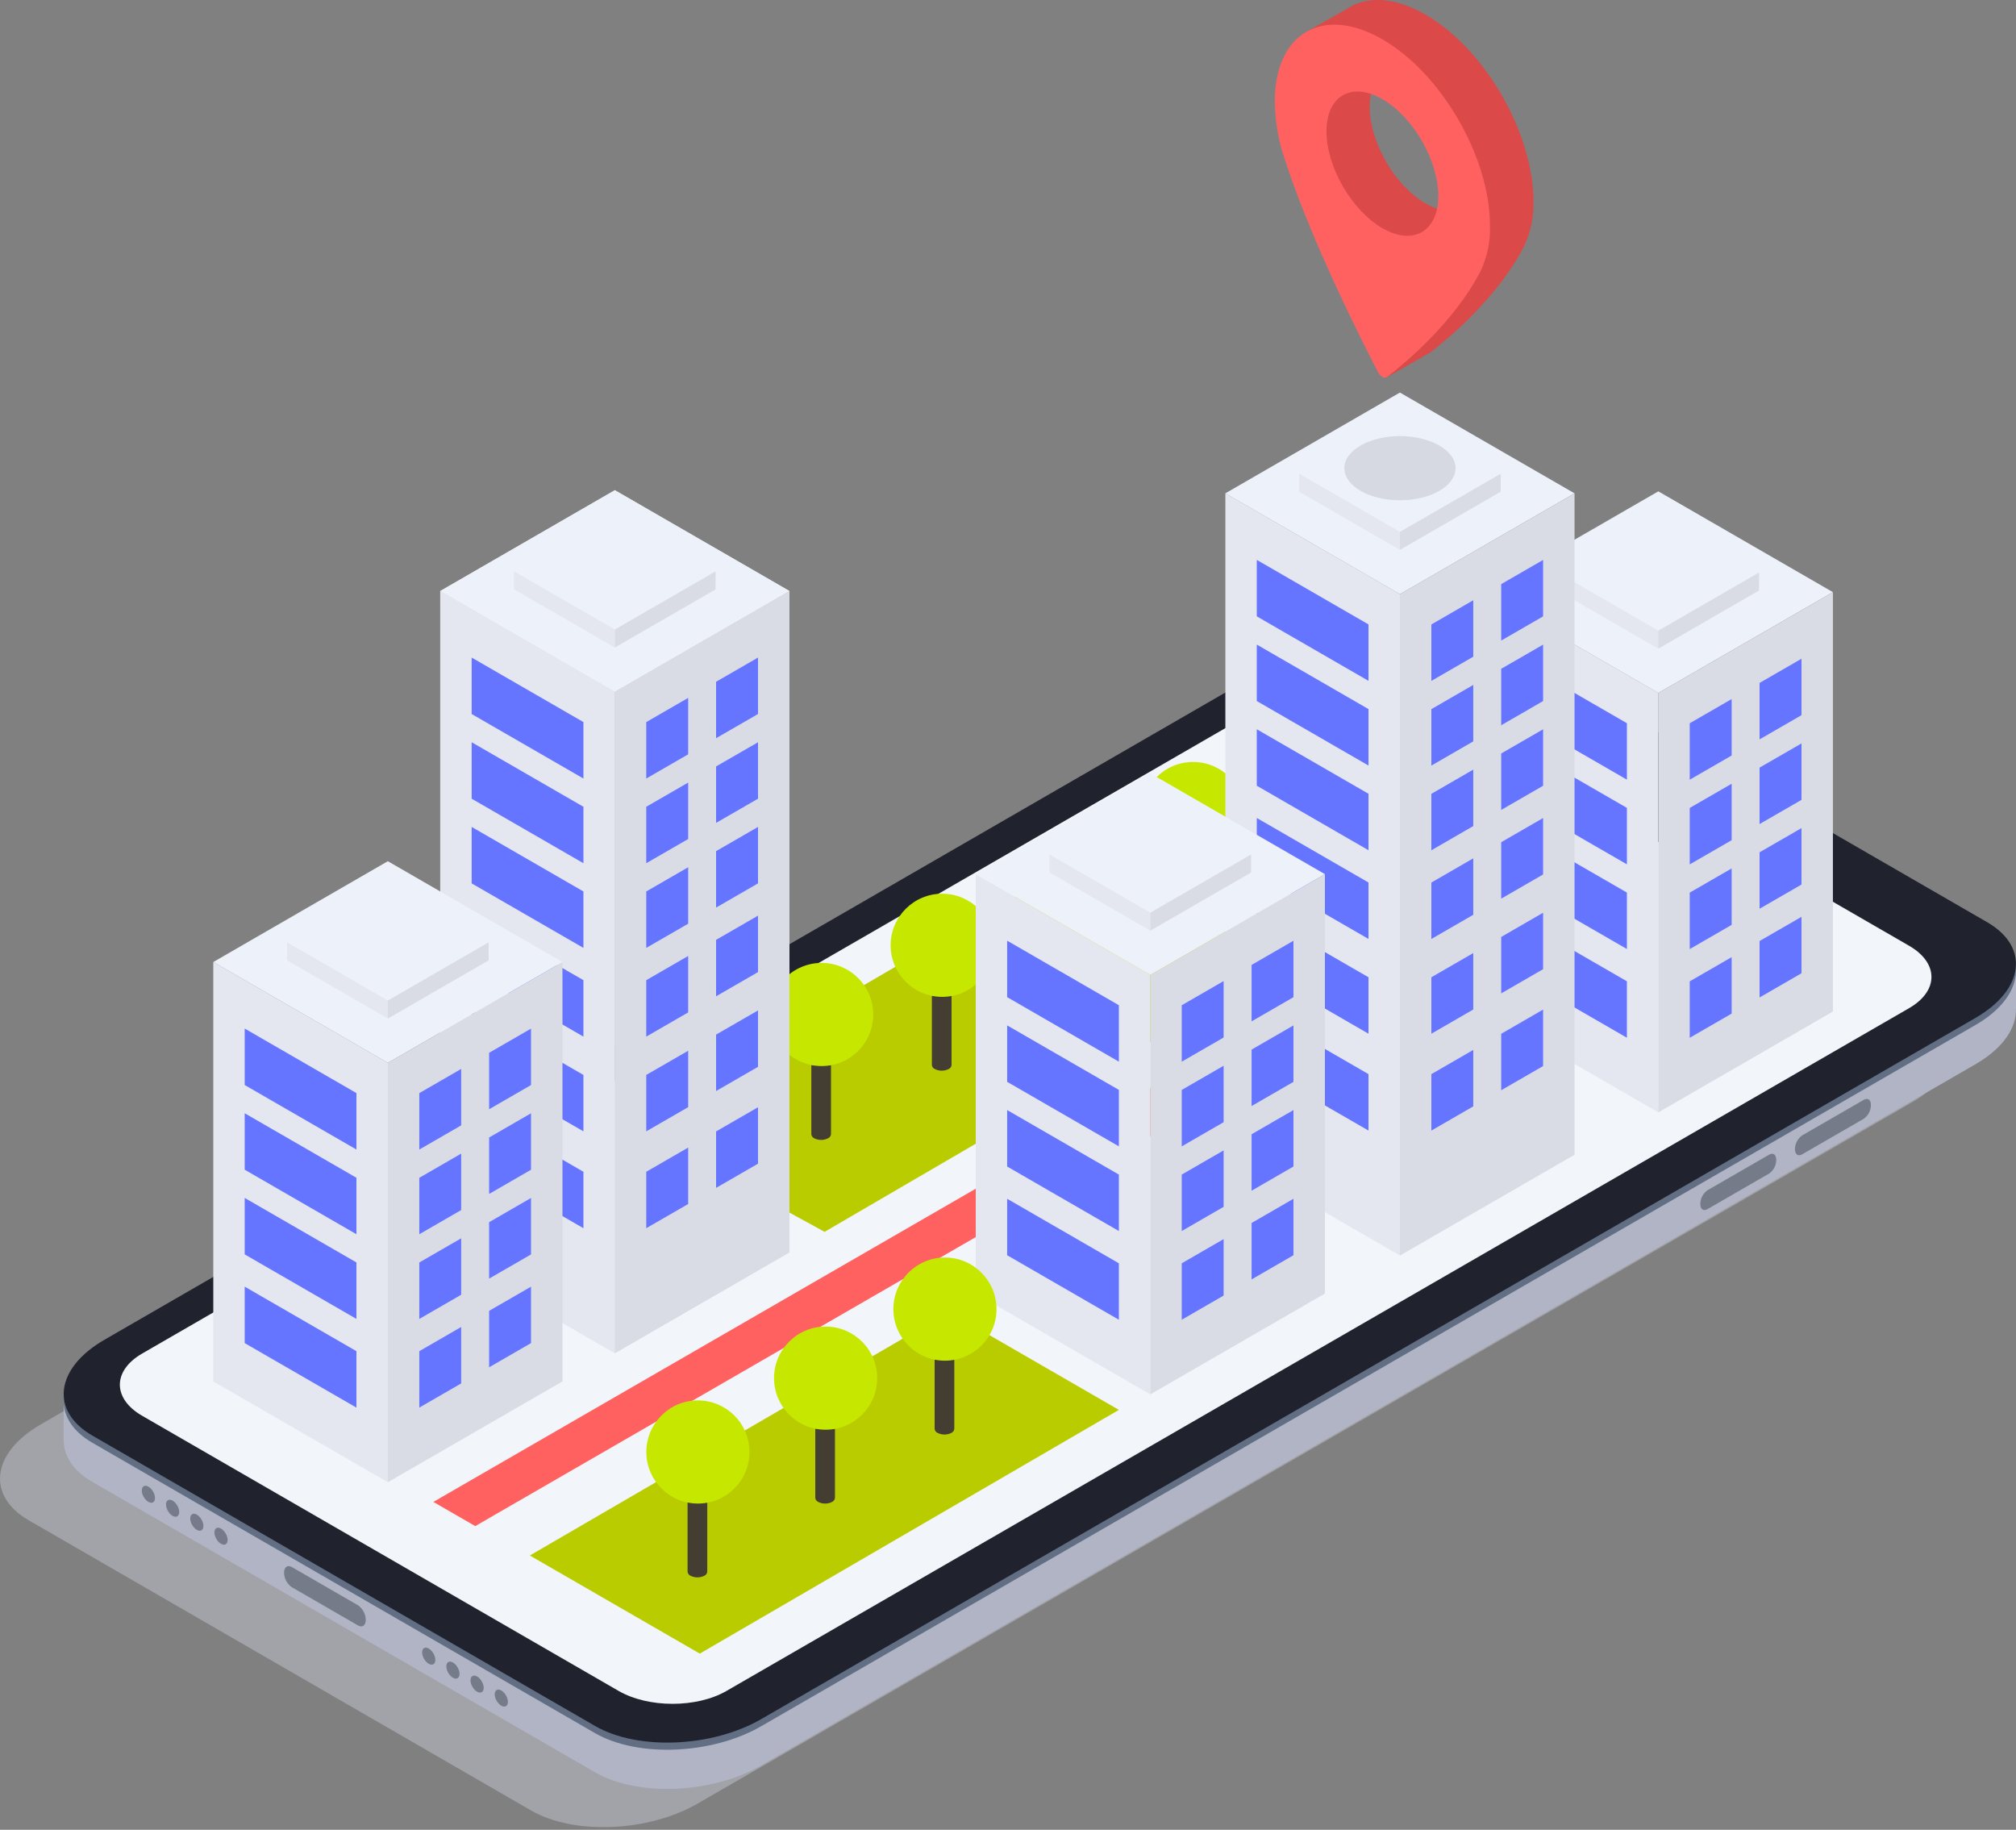 <svg width="400" height="363" viewBox="0 0 400 363" fill="none" xmlns="http://www.w3.org/2000/svg">
<rect x="0" y="0" width="400" height="363" fill="#808080" stroke="none"/>
<g clip-path="url(#clip0)">
<path opacity="0.4" d="M105.432 359.2L5.704 301.6C-2.744 296.72 -1.688 288.2 8.104 282.568L248.976 143.48C258.736 137.88 273.488 137.24 281.936 142.112L381.664 199.712C390.112 204.584 389.048 213.104 379.264 218.736L138.4 357.808C128.632 363.44 113.88 364.056 105.432 359.2Z" fill="#D6D8E5"/>
<path d="M118.064 351.592L18.336 293.992C9.888 289.12 10.952 280.6 20.736 274.968L261.6 135.904C271.36 130.304 286.112 129.656 294.56 134.536L394.288 192.136C402.736 197.016 401.68 205.536 391.888 211.168L151.024 350.232C141.264 355.864 126.512 356.472 118.064 351.592Z" fill="#B1B4C4"/>
<path d="M12.632 285.632V276.448L23.4 280.512L12.632 285.632Z" fill="#B1B4C4"/>
<path d="M400 200.064V191.232L391.432 196.752L400 200.064Z" fill="#B1B4C4"/>
<path d="M118.064 343.824L18.336 286.224C9.888 281.344 10.952 272.824 20.736 267.192L261.6 128.128C271.36 122.528 286.112 121.888 294.56 126.76L394.288 184.36C402.736 189.232 401.68 197.752 391.888 203.384L151.024 342.456C141.264 348.088 126.512 348.704 118.064 343.824Z" fill="#616E84"/>
<path d="M30.37 298.038C30.882 297.742 30.884 296.786 30.374 295.902C29.864 295.018 29.034 294.542 28.522 294.838C28.009 295.134 28.007 296.09 28.517 296.974C29.028 297.858 29.857 298.334 30.37 298.038Z" fill="#757B89"/>
<path d="M35.171 300.81C35.683 300.514 35.685 299.558 35.175 298.674C34.665 297.79 33.835 297.313 33.323 297.61C32.81 297.906 32.808 298.862 33.318 299.746C33.829 300.63 34.658 301.106 35.171 300.81Z" fill="#757B89"/>
<path d="M39.976 303.583C40.488 303.287 40.49 302.331 39.98 301.447C39.47 300.563 38.64 300.086 38.128 300.382C37.615 300.678 37.613 301.635 38.123 302.519C38.634 303.403 39.463 303.879 39.976 303.583Z" fill="#757B89"/>
<path d="M44.776 306.355C45.289 306.059 45.291 305.103 44.781 304.219C44.27 303.335 43.441 302.858 42.928 303.154C42.416 303.45 42.414 304.407 42.924 305.291C43.434 306.175 44.264 306.651 44.776 306.355Z" fill="#757B89"/>
<path d="M85.99 330.152C86.503 329.856 86.505 328.9 85.995 328.016C85.484 327.132 84.655 326.655 84.142 326.951C83.63 327.247 83.628 328.204 84.138 329.088C84.648 329.972 85.478 330.448 85.99 330.152Z" fill="#757B89"/>
<path d="M90.791 332.924C91.304 332.628 91.306 331.672 90.796 330.788C90.285 329.904 89.456 329.427 88.944 329.723C88.431 330.019 88.429 330.976 88.939 331.86C89.449 332.744 90.279 333.22 90.791 332.924Z" fill="#757B89"/>
<path d="M95.588 335.697C96.101 335.401 96.103 334.445 95.593 333.561C95.082 332.677 94.253 332.2 93.74 332.496C93.228 332.792 93.226 333.749 93.736 334.633C94.246 335.517 95.076 335.993 95.588 335.697Z" fill="#757B89"/>
<path d="M100.389 338.47C100.902 338.174 100.904 337.217 100.394 336.333C99.883 335.449 99.054 334.973 98.541 335.269C98.029 335.565 98.027 336.521 98.537 337.405C99.047 338.289 99.877 338.766 100.389 338.47Z" fill="#757B89"/>
<path d="M71.056 322.472L57.872 314.856C57.416 314.53 57.041 314.103 56.779 313.607C56.516 313.111 56.373 312.561 56.36 312C56.36 310.888 57.032 310.4 57.872 310.856L71.056 318.472C71.517 318.801 71.894 319.234 72.157 319.736C72.42 320.237 72.561 320.794 72.568 321.36C72.568 322.44 71.896 322.952 71.056 322.472Z" fill="#757B89"/>
<path d="M369.816 221.928L357.552 229.008C356.752 229.456 356.144 229.008 356.144 227.944C356.152 227.417 356.284 226.899 356.528 226.433C356.773 225.966 357.123 225.563 357.552 225.256L369.816 218.176C370.616 217.728 371.216 218.176 371.216 219.24C371.209 219.766 371.079 220.284 370.835 220.75C370.592 221.217 370.243 221.621 369.816 221.928Z" fill="#757B89"/>
<path d="M351.032 232.8L338.768 239.88C337.968 240.328 337.36 239.88 337.36 238.816C337.369 238.29 337.501 237.774 337.745 237.308C337.99 236.843 338.34 236.441 338.768 236.136L351.032 229.056C351.832 228.608 352.432 229.056 352.432 230.12C352.425 230.645 352.295 231.161 352.052 231.627C351.808 232.092 351.459 232.494 351.032 232.8Z" fill="#757B89"/>
<path d="M118.064 342.4L18.336 284.8C9.888 279.928 10.952 271.408 20.736 265.776L261.6 126.72C271.36 121.12 286.112 120.472 294.56 125.352L394.288 182.952C402.736 187.832 401.68 196.352 391.888 201.984L151.024 341.048C141.264 346.68 126.512 347.288 118.064 342.4Z" fill="#20232D"/>
<path d="M378.792 187.624L339.856 165.144L339.76 165.2C335.16 167.856 327.704 167.856 323.104 165.2C318.504 162.544 318.504 158.24 323.104 155.6L323.2 155.544L284.264 133.064C278.352 129.648 268.76 129.648 262.848 133.064L28.216 268.512C22.304 271.928 22.304 277.464 28.216 280.872L122.736 335.448C128.656 338.864 138.24 338.864 144.152 335.448L378.792 200C384.704 196.576 384.704 191.04 378.792 187.624Z" fill="#F2F5F9"/>
<path d="M333.672 162.048C336.142 162.048 338.144 160.891 338.144 159.464C338.144 158.037 336.142 156.88 333.672 156.88C331.202 156.88 329.2 158.037 329.2 159.464C329.2 160.891 331.202 162.048 333.672 162.048Z" fill="#2B303F"/>
<path opacity="0.1" d="M332.352 160.232C332.189 160.182 332.046 160.08 331.945 159.943C331.844 159.805 331.789 159.639 331.789 159.468C331.789 159.297 331.844 159.131 331.945 158.994C332.046 158.856 332.189 158.755 332.352 158.704C332.762 158.495 333.216 158.386 333.676 158.386C334.136 158.386 334.59 158.495 335 158.704C335.163 158.755 335.306 158.856 335.407 158.994C335.508 159.131 335.563 159.297 335.563 159.468C335.563 159.639 335.508 159.805 335.407 159.943C335.306 160.08 335.163 160.182 335 160.232C334.59 160.441 334.136 160.551 333.676 160.551C333.216 160.551 332.762 160.441 332.352 160.232Z" fill="white"/>
<path d="M222 279.696L138.848 328.048L105.128 308.584L188.288 260.232L222 279.696Z" fill="#B9CC00"/>
<path d="M307.048 160.776L163.608 244.376L124.336 222.872L267.768 139.272L307.048 160.776Z" fill="#B9CC00"/>
<path d="M164.88 211.28H160.976V225.008C160.991 225.18 161.051 225.345 161.151 225.486C161.251 225.626 161.387 225.738 161.544 225.808C161.972 226.025 162.444 226.139 162.924 226.139C163.404 226.139 163.876 226.025 164.304 225.808C164.463 225.739 164.601 225.629 164.703 225.488C164.804 225.347 164.865 225.181 164.88 225.008V211.28Z" fill="#443D31"/>
<path d="M163.024 211.488C168.675 211.488 173.256 206.907 173.256 201.256C173.256 195.605 168.675 191.024 163.024 191.024C157.373 191.024 152.792 195.605 152.792 201.256C152.792 206.907 157.373 211.488 163.024 211.488Z" fill="#C6E800"/>
<path d="M188.8 197.552H184.896V211.272C184.911 211.445 184.972 211.611 185.074 211.752C185.175 211.893 185.313 212.003 185.472 212.072C185.9 212.289 186.372 212.403 186.852 212.403C187.332 212.403 187.804 212.289 188.232 212.072C188.389 212.002 188.525 211.89 188.625 211.75C188.725 211.609 188.785 211.444 188.8 211.272V197.552Z" fill="#443D31"/>
<path d="M186.944 197.76C192.595 197.76 197.176 193.179 197.176 187.528C197.176 181.877 192.595 177.296 186.944 177.296C181.293 177.296 176.712 181.877 176.712 187.528C176.712 193.179 181.293 197.76 186.944 197.76Z" fill="#C6E800"/>
<path d="M238.584 171.416H234.68V185.144C234.695 185.317 234.756 185.483 234.858 185.624C234.959 185.764 235.097 185.875 235.256 185.944C235.684 186.161 236.157 186.274 236.636 186.274C237.116 186.274 237.589 186.161 238.016 185.944C238.174 185.873 238.309 185.762 238.409 185.621C238.509 185.481 238.569 185.316 238.584 185.144V171.416Z" fill="#443D31"/>
<path d="M236.728 171.624C242.379 171.624 246.96 167.043 246.96 161.392C246.96 155.741 242.379 151.16 236.728 151.16C231.077 151.16 226.496 155.741 226.496 161.392C226.496 167.043 231.077 171.624 236.728 171.624Z" fill="#C6E800"/>
<path d="M312.6 176.712L94.296 302.752L85.984 297.952L304.288 171.912L312.6 176.712Z" fill="#FF6161"/>
<path d="M329.032 220.672L294.392 200.672V117.472L329.032 137.472V220.672Z" fill="#E4E7EF"/>
<path d="M329.032 137.472L294.392 117.472L329.032 97.472L363.672 117.472L329.032 137.472Z" fill="#EDF1F9"/>
<path d="M322.8 154.672L300.632 141.872V130.672L322.8 143.472V154.672Z" fill="#6675FF"/>
<path d="M363.672 200.672L329.032 220.68V137.48L363.672 117.48V200.672Z" fill="#DADCE5"/>
<path d="M343.584 149.88L335.264 154.68V143.48L343.584 138.68V149.88Z" fill="#6675FF"/>
<path d="M357.44 141.88L349.12 146.68V135.48L357.44 130.68V141.88Z" fill="#6675FF"/>
<path d="M343.584 166.68L335.264 171.48V160.28L343.584 155.48V166.68Z" fill="#6675FF"/>
<path d="M357.44 158.68L349.12 163.48V152.28L357.44 147.48V158.68Z" fill="#6675FF"/>
<path d="M343.584 183.48L335.264 188.28V177.08L343.584 172.28V183.48Z" fill="#6675FF"/>
<path d="M357.44 175.48L349.12 180.28V169.08L357.44 164.28V175.48Z" fill="#6675FF"/>
<path d="M343.584 201.08L335.264 205.88V194.68L343.584 189.88V201.08Z" fill="#6675FF"/>
<path d="M357.44 193.08L349.12 197.88V186.68L357.44 181.88V193.08Z" fill="#6675FF"/>
<path d="M322.8 171.472L300.632 158.672V147.472L322.8 160.272V171.472Z" fill="#6675FF"/>
<path d="M322.8 188.272L300.632 175.472V164.272L322.8 177.072V188.272Z" fill="#6675FF"/>
<path d="M322.8 205.872L300.632 193.072V181.872L322.8 194.672V205.872Z" fill="#6675FF"/>
<path d="M329.032 128.68L309.048 117.144V113.568L329.032 125.112V128.68Z" fill="#E4E7EF"/>
<path d="M329.032 128.68L349.024 117.144V113.568L329.032 125.112V128.68Z" fill="#DADCE5"/>
<path d="M121.992 268.44L87.352 248.44V117.248L121.992 137.248V268.44Z" fill="#E4E7EF"/>
<path d="M121.992 137.248L87.352 117.248L121.992 97.248L156.632 117.248L121.992 137.248Z" fill="#EDF1F9"/>
<path d="M115.752 154.448L93.584 141.648V130.448L115.752 143.248V154.448Z" fill="#84A6F4"/>
<path d="M156.632 248.448L121.992 268.448V137.248L156.632 117.248V248.448Z" fill="#DADCE5"/>
<path d="M136.536 149.648L128.224 154.448V143.248L136.536 138.448V149.648Z" fill="#84A6F4"/>
<path d="M150.392 141.648L142.08 146.448V135.248L150.392 130.448V141.648Z" fill="#84A6F4"/>
<path d="M136.536 166.448L128.224 171.248V160.048L136.536 155.248V166.448Z" fill="#84A6F4"/>
<path d="M150.392 158.448L142.08 163.248V152.048L150.392 147.248V158.448Z" fill="#84A6F4"/>
<path d="M136.536 183.248L128.224 188.048V176.848L136.536 172.048V183.248Z" fill="#84A6F4"/>
<path d="M150.392 175.248L142.08 180.048V168.848L150.392 164.048V175.248Z" fill="#84A6F4"/>
<path d="M136.536 200.848L128.224 205.648V194.448L136.536 189.648V200.848Z" fill="#84A6F4"/>
<path d="M150.392 192.848L142.08 197.648V186.448L150.392 181.648V192.848Z" fill="#84A6F4"/>
<path d="M136.536 219.64L128.224 224.44V213.248L136.536 208.448V219.64Z" fill="#84A6F4"/>
<path d="M150.392 211.64L142.08 216.44V205.248L150.392 200.448V211.64Z" fill="#84A6F4"/>
<path d="M136.536 238.856L128.224 243.656V232.456L136.536 227.656V238.856Z" fill="#84A6F4"/>
<path d="M150.392 230.856L142.08 235.656V224.456L150.392 219.656V230.856Z" fill="#84A6F4"/>
<path d="M115.752 171.248L93.584 158.448V147.248L115.752 160.048V171.248Z" fill="#84A6F4"/>
<path d="M115.752 188.048L93.584 175.248V164.048L115.752 176.848V188.048Z" fill="#84A6F4"/>
<path d="M115.752 205.648L93.584 192.848V181.648L115.752 194.448V205.648Z" fill="#84A6F4"/>
<path d="M115.752 224.44L93.584 211.64V200.448L115.752 213.248V224.44Z" fill="#84A6F4"/>
<path d="M115.752 243.656L93.584 230.856V219.656L115.752 232.456V243.656Z" fill="#84A6F4"/>
<path d="M121.992 128.456L102 116.92V113.344L121.992 124.888V128.456Z" fill="#E4E7EF"/>
<path d="M121.992 128.456L141.984 116.92V113.344L121.992 124.888V128.456Z" fill="#DADCE5"/>
<path d="M121.992 268.44L87.352 248.44V117.248L121.992 137.248V268.44Z" fill="#E4E7EF"/>
<path d="M121.992 137.248L87.352 117.248L121.992 97.248L156.632 117.248L121.992 137.248Z" fill="#EDF1F9"/>
<path d="M115.76 154.448L93.584 141.648V130.448L115.76 143.248V154.448Z" fill="#6675FF"/>
<path d="M156.632 248.448L121.992 268.448V137.248L156.632 117.248V248.448Z" fill="#DADCE5"/>
<path d="M136.544 149.648L128.224 154.448V143.248L136.544 138.448V149.648Z" fill="#6675FF"/>
<path d="M150.4 141.648L142.08 146.448V135.248L150.4 130.448V141.648Z" fill="#6675FF"/>
<path d="M136.544 166.448L128.224 171.248V160.048L136.544 155.248V166.448Z" fill="#6675FF"/>
<path d="M150.4 158.448L142.08 163.248V152.048L150.4 147.248V158.448Z" fill="#6675FF"/>
<path d="M136.544 183.248L128.224 188.048V176.848L136.544 172.048V183.248Z" fill="#6675FF"/>
<path d="M150.4 175.248L142.08 180.048V168.848L150.4 164.048V175.248Z" fill="#6675FF"/>
<path d="M136.544 200.848L128.224 205.648V194.448L136.544 189.648V200.848Z" fill="#6675FF"/>
<path d="M150.4 192.848L142.08 197.648V186.448L150.4 181.648V192.848Z" fill="#6675FF"/>
<path d="M136.544 219.64L128.224 224.44V213.248L136.544 208.448V219.64Z" fill="#6675FF"/>
<path d="M150.4 211.64L142.08 216.44V205.248L150.4 200.448V211.64Z" fill="#6675FF"/>
<path d="M136.544 238.856L128.224 243.656V232.456L136.544 227.656V238.856Z" fill="#6675FF"/>
<path d="M150.4 230.856L142.08 235.656V224.456L150.4 219.656V230.856Z" fill="#6675FF"/>
<path d="M115.76 171.248L93.584 158.448V147.248L115.76 160.048V171.248Z" fill="#6675FF"/>
<path d="M115.76 188.048L93.584 175.248V164.048L115.76 176.848V188.048Z" fill="#6675FF"/>
<path d="M115.76 205.648L93.584 192.848V181.648L115.76 194.448V205.648Z" fill="#6675FF"/>
<path d="M115.76 224.44L93.584 211.64V200.448L115.76 213.248V224.44Z" fill="#6675FF"/>
<path d="M115.76 243.656L93.584 230.856V219.656L115.76 232.456V243.656Z" fill="#6675FF"/>
<path d="M121.992 128.456L102 116.92V113.344L121.992 124.888V128.456Z" fill="#E4E7EF"/>
<path d="M121.992 128.456L141.984 116.92V113.344L121.992 124.888V128.456Z" fill="#DADCE5"/>
<path d="M277.768 249.072L243.128 229.072V97.872L277.768 117.872V249.072Z" fill="#E4E7EF"/>
<path d="M277.768 117.872L243.12 97.872L277.76 77.872L312.408 97.872L277.768 117.872Z" fill="#EDF1F9"/>
<path d="M271.528 135.072L249.36 122.272V111.072L271.528 123.872V135.072Z" fill="#6675FF"/>
<path d="M312.408 229.08L277.76 249.08V117.88L312.408 97.88V229.08Z" fill="#DADCE5"/>
<path d="M292.312 130.28L284 135.08V123.88L292.312 119.08V130.28Z" fill="#6675FF"/>
<path d="M306.168 122.28L297.856 127.08V115.88L306.168 111.08V122.28Z" fill="#6675FF"/>
<path d="M292.312 147.08L284 151.88V140.68L292.312 135.88V147.08Z" fill="#6675FF"/>
<path d="M306.168 139.08L297.856 143.88V132.68L306.168 127.88V139.08Z" fill="#6675FF"/>
<path d="M292.312 163.88L284 168.68V157.48L292.312 152.68V163.88Z" fill="#6675FF"/>
<path d="M306.168 155.88L297.856 160.68V149.48L306.168 144.68V155.88Z" fill="#6675FF"/>
<path d="M292.312 181.48L284 186.28V175.08L292.312 170.28V181.48Z" fill="#6675FF"/>
<path d="M306.168 173.48L297.856 178.28V167.08L306.168 162.28V173.48Z" fill="#6675FF"/>
<path d="M292.312 200.272L284 205.072V193.872L292.312 189.072V200.272Z" fill="#6675FF"/>
<path d="M306.168 192.272L297.856 197.072V185.872L306.168 181.072V192.272Z" fill="#6675FF"/>
<path d="M292.312 219.488L284 224.288V213.088L292.312 208.288V219.488Z" fill="#6675FF"/>
<path d="M306.168 211.488L297.856 216.288V205.088L306.168 200.28V211.488Z" fill="#6675FF"/>
<path d="M271.528 151.872L249.36 139.072V127.872L271.528 140.672V151.872Z" fill="#6675FF"/>
<path d="M271.528 168.672L249.36 155.872V144.672L271.528 157.472V168.672Z" fill="#6675FF"/>
<path d="M271.528 186.272L249.36 173.472V162.272L271.528 175.072V186.272Z" fill="#6675FF"/>
<path d="M271.528 205.072L249.36 192.272V181.072L271.528 193.872V205.072Z" fill="#6675FF"/>
<path d="M271.528 224.288L249.36 211.488V200.28L271.528 213.088V224.288Z" fill="#6675FF"/>
<path d="M277.768 109.088L257.776 97.544V93.976L277.768 105.512V109.088Z" fill="#E4E7EF"/>
<path d="M277.768 109.088L297.76 97.544V93.976L277.768 105.512V109.088Z" fill="#DADCE5"/>
<path d="M76.96 294.048L42.32 274.048V190.848L76.96 210.848V294.048Z" fill="#E4E7EF"/>
<path d="M76.96 210.848L42.32 190.848L76.952 170.848L111.6 190.848L76.96 210.848Z" fill="#EDF1F9"/>
<path d="M70.72 228.048L48.552 215.248V204.048L70.72 216.848V228.048Z" fill="#6675FF"/>
<path d="M111.6 274.048L76.96 294.048V210.856L111.6 190.856V274.048Z" fill="#DADCE5"/>
<path d="M91.504 223.256L83.192 228.056V216.856L91.504 212.056V223.256Z" fill="#6675FF"/>
<path d="M105.36 215.256L97.048 220.056V208.856L105.36 204.056V215.256Z" fill="#6675FF"/>
<path d="M91.504 240.056L83.192 244.856V233.656L91.504 228.856V240.056Z" fill="#6675FF"/>
<path d="M105.36 232.056L97.048 236.856V225.656L105.36 220.856V232.056Z" fill="#6675FF"/>
<path d="M91.504 256.856L83.192 261.656V250.456L91.504 245.656V256.856Z" fill="#6675FF"/>
<path d="M105.36 248.856L97.048 253.656V242.456L105.36 237.656V248.856Z" fill="#6675FF"/>
<path d="M91.504 274.448L83.192 279.248V268.048L91.504 263.248V274.448Z" fill="#6675FF"/>
<path d="M105.36 266.448L97.048 271.248V260.048L105.36 255.248V266.448Z" fill="#6675FF"/>
<path d="M70.72 244.848L48.552 232.048V220.848L70.72 233.648V244.848Z" fill="#6675FF"/>
<path d="M70.72 261.648L48.552 248.848V237.648L70.72 250.448V261.648Z" fill="#6675FF"/>
<path d="M70.72 279.248L48.552 266.448V255.248L70.72 268.048V279.248Z" fill="#6675FF"/>
<path d="M76.96 202.056L56.968 190.52V186.944L76.96 198.488V202.056Z" fill="#E4E7EF"/>
<path d="M76.96 202.056L96.952 190.52V186.944L76.96 198.488V202.056Z" fill="#DADCE5"/>
<path d="M228.24 276.616L193.6 256.616V173.416L228.24 193.416V276.616Z" fill="#E4E7EF"/>
<path d="M228.24 193.416L193.592 173.416L228.232 153.416L262.88 173.416L228.24 193.416Z" fill="#EDF1F9"/>
<path d="M222 210.616L199.832 197.816V186.616L222 199.416V210.616Z" fill="#6675FF"/>
<path d="M262.88 256.616L228.24 276.616V193.424L262.88 173.424V256.616Z" fill="#DADCE5"/>
<path d="M242.784 205.824L234.472 210.624V199.424L242.784 194.624V205.824Z" fill="#6675FF"/>
<path d="M256.64 197.824L248.328 202.624V191.424L256.64 186.624V197.824Z" fill="#6675FF"/>
<path d="M242.784 222.624L234.472 227.424V216.224L242.784 211.424V222.624Z" fill="#6675FF"/>
<path d="M256.64 214.624L248.328 219.424V208.224L256.64 203.424V214.624Z" fill="#6675FF"/>
<path d="M242.784 239.416L234.472 244.216V233.016L242.784 228.216V239.416Z" fill="#6675FF"/>
<path d="M256.64 231.416L248.328 236.216V225.016L256.64 220.216V231.416Z" fill="#6675FF"/>
<path d="M242.784 257.016L234.472 261.816V250.616L242.784 245.816V257.016Z" fill="#6675FF"/>
<path d="M256.64 249.016L248.328 253.816V242.616L256.64 237.816V249.016Z" fill="#6675FF"/>
<path d="M222 227.416L199.832 214.616V203.416L222 216.216V227.416Z" fill="#6675FF"/>
<path d="M222 244.216L199.832 231.416V220.216L222 233.016V244.216Z" fill="#6675FF"/>
<path d="M222 261.816L199.832 249.016V237.816L222 250.616V261.816Z" fill="#6675FF"/>
<path d="M228.24 184.624L208.248 173.088V169.512L228.24 181.056V184.624Z" fill="#E4E7EF"/>
<path d="M228.24 184.624L248.232 173.088V169.512L228.24 181.056V184.624Z" fill="#DADCE5"/>
<path d="M189.344 269.728H185.44V283.456C185.456 283.628 185.518 283.793 185.62 283.934C185.721 284.075 185.858 284.186 186.016 284.256C186.444 284.473 186.916 284.586 187.396 284.586C187.876 284.586 188.348 284.473 188.776 284.256C188.932 284.184 189.067 284.072 189.167 283.932C189.266 283.791 189.328 283.627 189.344 283.456V269.728Z" fill="#443D31"/>
<path d="M187.488 269.936C193.139 269.936 197.72 265.355 197.72 259.704C197.72 254.053 193.139 249.472 187.488 249.472C181.837 249.472 177.256 254.053 177.256 259.704C177.256 265.355 181.837 269.936 187.488 269.936Z" fill="#C6E800"/>
<path d="M165.664 283.424H161.76V297.152C161.775 297.325 161.836 297.491 161.938 297.631C162.039 297.772 162.177 297.883 162.336 297.952C162.764 298.169 163.236 298.282 163.716 298.282C164.196 298.282 164.668 298.169 165.096 297.952C165.253 297.881 165.389 297.77 165.489 297.629C165.589 297.488 165.649 297.324 165.664 297.152V283.424Z" fill="#443D31"/>
<path d="M163.808 283.632C169.459 283.632 174.04 279.051 174.04 273.4C174.04 267.749 169.459 263.168 163.808 263.168C158.157 263.168 153.576 267.749 153.576 273.4C153.576 279.051 158.157 283.632 163.808 283.632Z" fill="#C6E800"/>
<path d="M140.328 298.072H136.424V311.792C136.44 311.963 136.5 312.128 136.6 312.268C136.7 312.409 136.835 312.52 136.992 312.592C137.421 312.809 137.895 312.922 138.376 312.922C138.857 312.922 139.331 312.809 139.76 312.592C139.917 312.52 140.052 312.409 140.152 312.268C140.252 312.128 140.312 311.963 140.328 311.792V298.072Z" fill="#443D31"/>
<path d="M138.472 298.28C144.123 298.28 148.704 293.699 148.704 288.048C148.704 282.397 144.123 277.816 138.472 277.816C132.821 277.816 128.24 282.397 128.24 288.048C128.24 293.699 132.821 298.28 138.472 298.28Z" fill="#C6E800"/>
<path d="M282.848 2.904C277.424 -0.224 272.448 -0.736 268.704 0.944C268.12 1.205 267.563 1.521 267.04 1.888L259.44 6.184C259.44 6.184 260.888 7.176 262.528 8.256C261.817 10.501 261.469 12.845 261.496 15.2C261.507 17.622 261.775 20.035 262.296 22.4L260.096 22.568C260.096 22.792 263.576 41.136 263.976 41.872C264.376 42.608 270.888 50.44 271.056 50.376C271.448 49.8 271.806 49.202 272.128 48.584C274.76 54.448 277.336 59.784 279.328 63.68L272.688 66.736L275.088 74.888L283.672 69.984C283.72 69.965 283.765 69.941 283.808 69.912C286.816 67.608 297.048 59.28 302.392 48.872C303.715 46.067 304.353 42.988 304.256 39.888C304.2 26.288 294.624 9.704 282.848 2.904ZM282.848 40.36C276.736 36.832 271.76 28.216 271.76 21.16C271.76 15.264 275.232 12.304 279.928 13.536L279 13.952C279.624 14.688 289.848 32.624 290.304 34.568C290.839 36.189 291.651 37.704 292.704 39.048C290.904 42.144 287.2 42.856 282.848 40.36Z" fill="#DB4949"/>
<path d="M274.28 7.8C262.512 1 252.936 6.536 252.936 20.128C252.975 23.917 253.603 27.677 254.8 31.272C260.136 47.84 270.4 68 273.384 73.768C273.586 74.177 273.896 74.523 274.28 74.768C274.409 74.865 274.564 74.921 274.726 74.928C274.887 74.935 275.047 74.894 275.184 74.808C278.192 72.504 288.432 64.176 293.768 53.768C295.088 50.968 295.727 47.895 295.632 44.8C295.632 31.2 286.056 14.6 274.28 7.8ZM274.28 45.264C268.168 41.728 263.192 33.112 263.192 26.064C263.192 19.016 268.168 16.136 274.28 19.664C280.392 23.192 285.376 31.808 285.376 38.864C285.376 45.92 280.4 48.8 274.28 45.264Z" fill="#FF6161"/>
<path opacity="0.1" d="M277.768 99.248C283.861 99.248 288.8 96.397 288.8 92.88C288.8 89.363 283.861 86.512 277.768 86.512C271.675 86.512 266.736 89.363 266.736 92.88C266.736 96.397 271.675 99.248 277.768 99.248Z" fill="black"/>
</g>
<defs>
<clipPath id="clip0">
<rect width="400" height="362.472" fill="white"/>
</clipPath>
</defs>
</svg>
